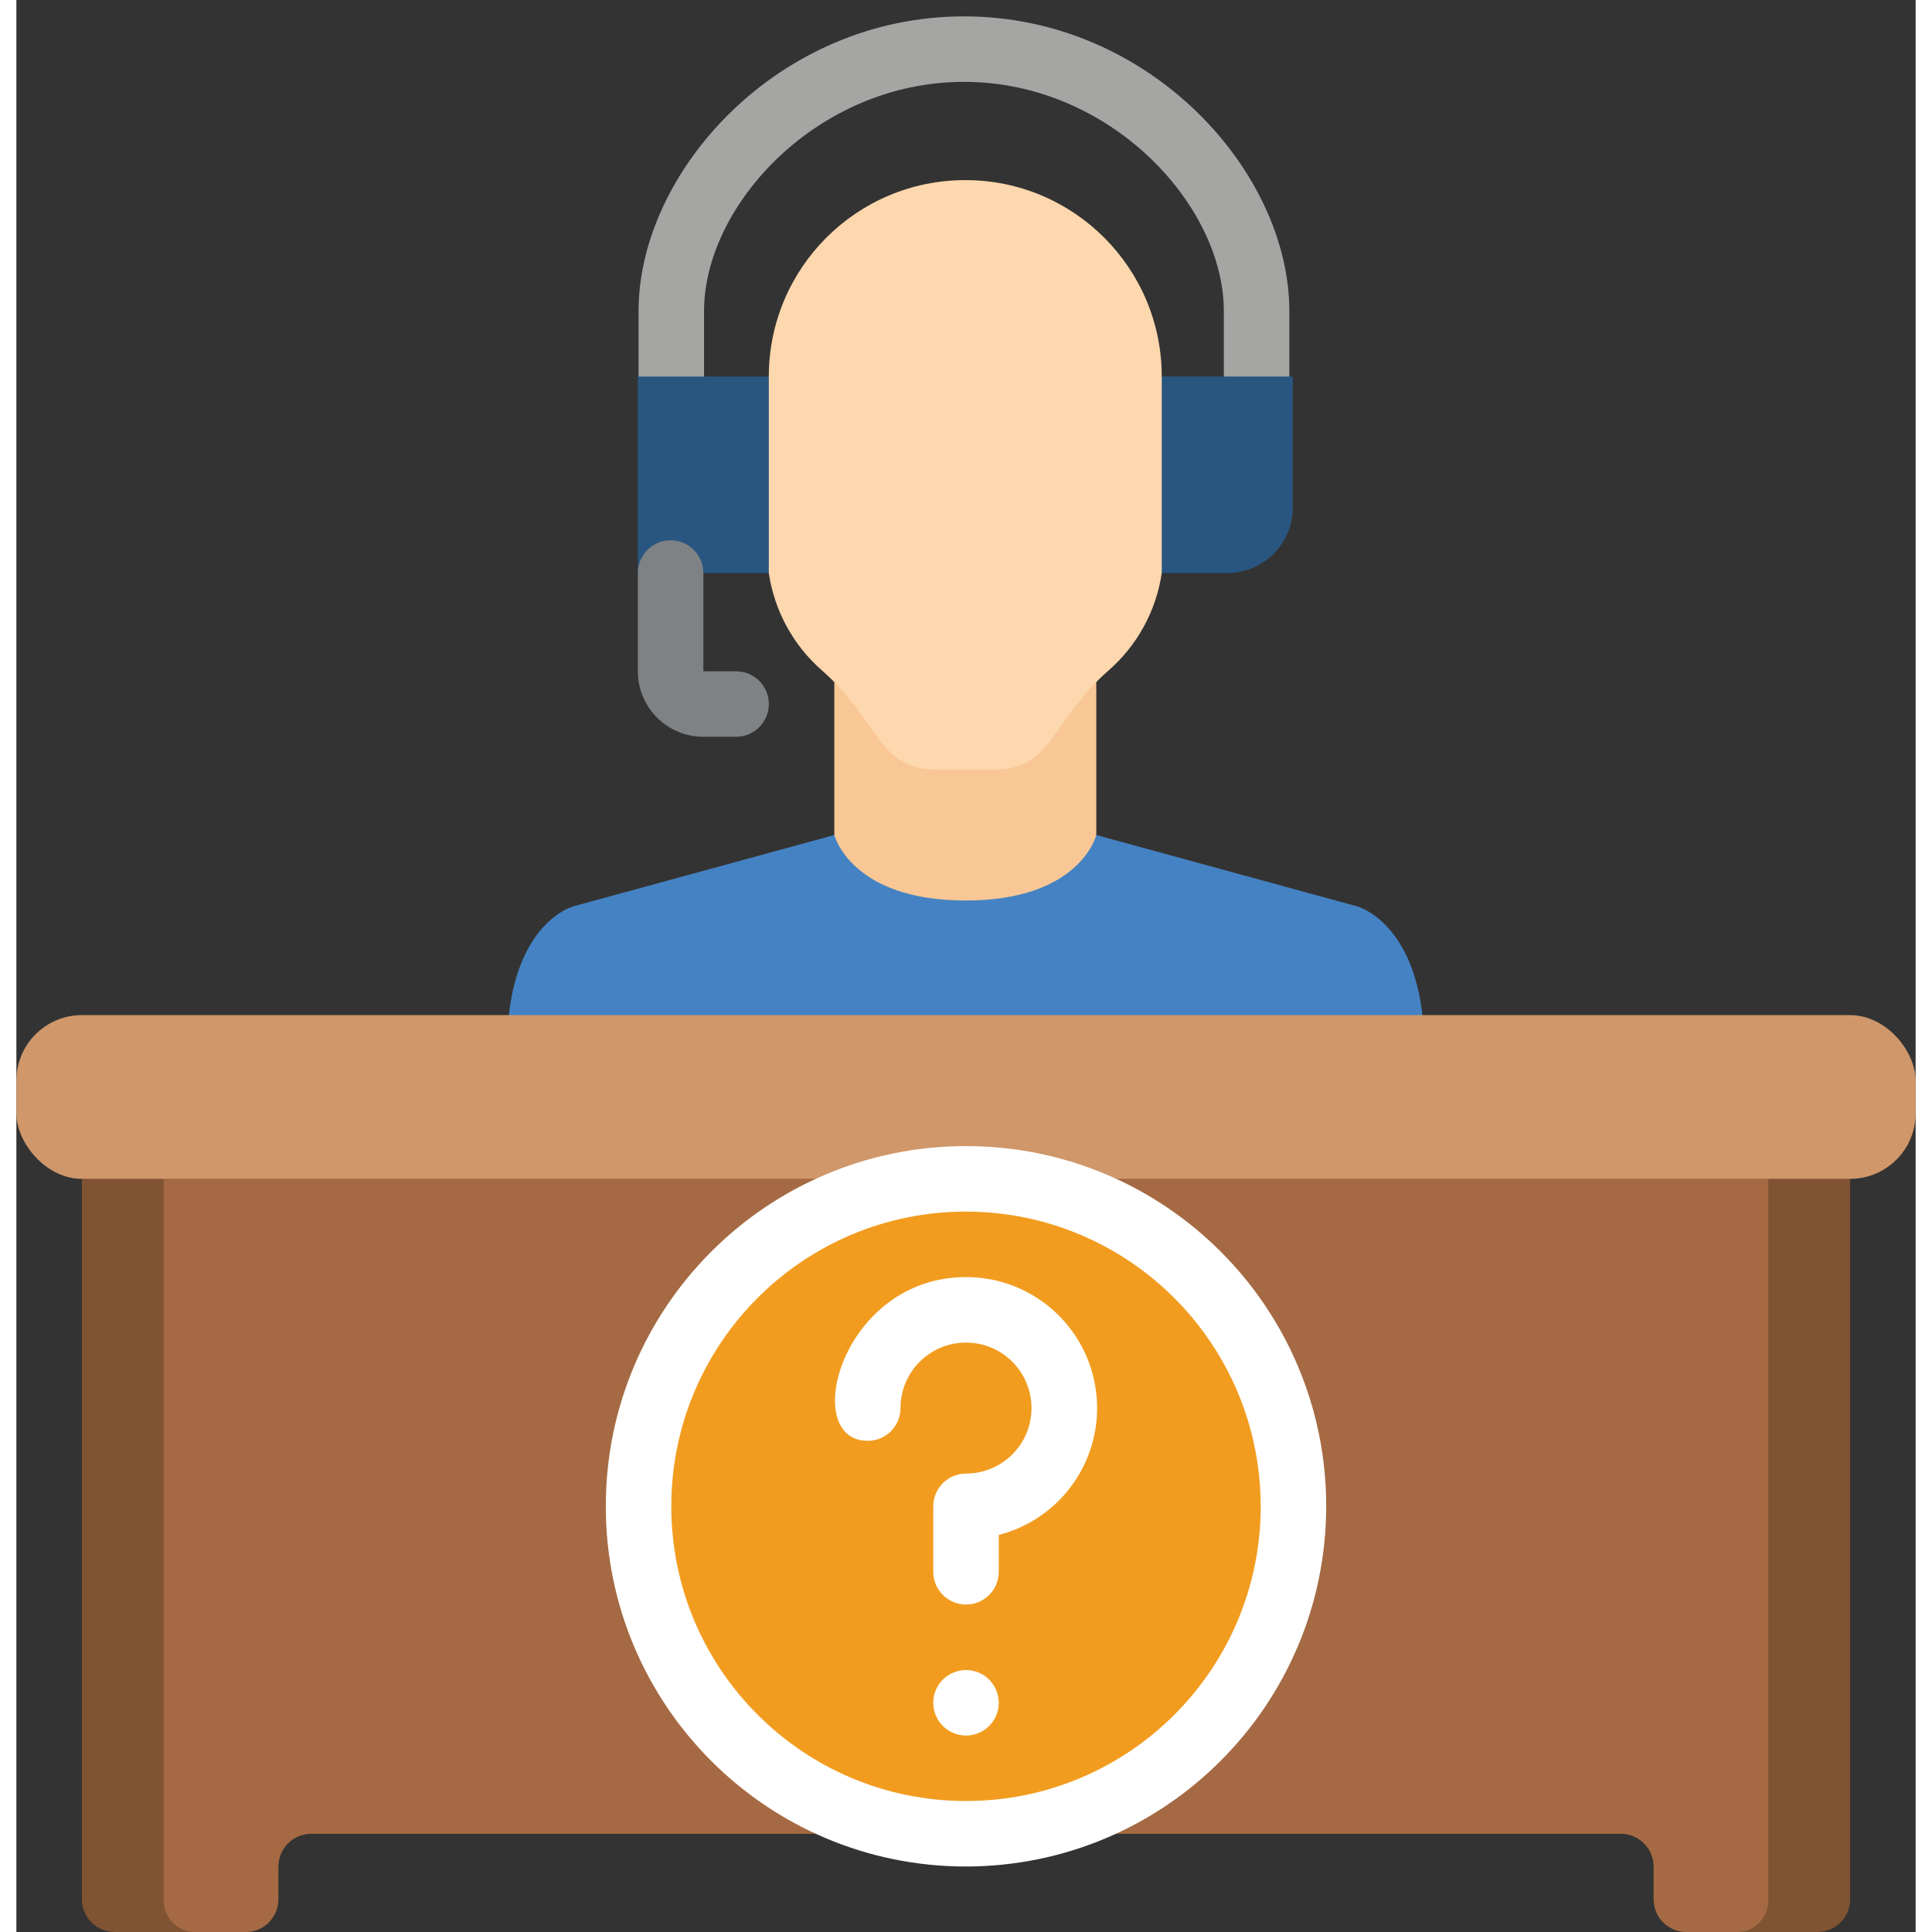<svg height="512" viewBox="0 0 58 59" width="512" xmlns="http://www.w3.org/2000/svg"><rect x="0" y="0" width="58" height="59" fill="#333333" stroke="none"/><g id="005---Question-Desk" fill="none"><path id="Shape" d="m56 36v22c0 .552-.448 1-1 1h-4c-.552 0-1-.448-1-1v-1c0-.552-.448-1-1-1h-40c-.552 0-1 .448-1 1v1c0 .552-.448 1-1 1h-4c-.552 0-1-.448-1-1v-22l27.625-1.5z" fill="#805333"/><path id="Shape" d="m53.5 36v22c.022.526-.384.973-.91 1h-1.59c-.552 0-1-.448-1-1v-1c0-.552-.448-1-1-1h-40c-.552 0-1 .448-1 1v1c0 .552-.448 1-1 1h-1.59c-.526-.027-.932-.474-.91-1v-22z" fill="#a56a43"/><path id="Shape" d="m37.874 14.5c-.552 0-1-.448-1-1v-4c0-3.237-3.467-7-7.937-7s-7.937 3.763-7.937 7v4c0 .552-.448 1-1 1s-1-.448-1-1v-4c0-4.249 4.25-9 9.937-9s9.937 4.751 9.937 9v4c0 .552-.448 1-1 1z" fill="#a5a5a4"/><path id="Shape" d="m35.479 11.5h3.5v6h-5.5v-4c0-1.105.895-2 2-2z" fill="#285680" transform="matrix(-1 0 0 -1 72.458 29)"/><path id="Shape" d="m32.979 25.5 7.971 2.18s1.85.49 2.03 3.82h-27.98c.17-3.33 2-3.82 2-3.82l7.979-2.18z" fill="#4482c3"/><rect id="Rectangle-path" fill="#cf976a" height="5" rx="2" width="58" y="31"/><circle id="Oval" cx="29" cy="46" fill="#f29c1f" r="9.75"/><path id="Shape" d="m29 49c-.552 0-1-.448-1-1v-2c0-.552.448-1 1-1 1.105 0 2-.895 2-2s-.895-2-2-2-2 .895-2 2c0 .552-.448 1-1 1-2.092 0-.814-5 3-5 2.016-.002 3.718 1.496 3.972 3.496s-1.02 3.876-2.972 4.378v1.126c0 .552-.448 1-1 1z" fill="#fff"/><circle id="Oval" cx="29" cy="52" fill="#fff" r="1"/><path id="Shape" d="m32.979 20.84v4.66s-.481 2-3.991 2-4.009-2-4.009-2v-4.66z" fill="#f9c795"/><path id="Rectangle-path" d="m18.978 11.5h11.37v6h-11.37z" fill="#285680"/><path id="Shape" d="m34.978 11.5v6c-.171 1.156-.749 2.213-1.63 2.98-1.72 1.51-1.72 3.02-3.44 3.02h-1.86c-1.72 0-1.72-1.51-3.44-3.02-.881-.767-1.459-1.824-1.63-2.98v-6c0-3.314 2.686-6 6-6s6 2.686 6 6z" fill="#fdd7ad"/><path id="Shape" d="m21.979 22.5h-1c-1.105 0-2-.895-2-2v-3c0-.552.448-1 1-1s1 .448 1 1v3h1c.552 0 1 .448 1 1s-.448 1-1 1z" fill="#7f8284"/><path id="Shape" d="m29 57c-6.075 0-11-4.925-11-11s4.925-11 11-11 11 4.925 11 11c-.007 6.072-4.928 10.993-11 11zm0-20c-4.971 0-9 4.029-9 9s4.029 9 9 9 9-4.029 9-9c-.006-4.968-4.032-8.994-9-9z" fill="#fff"/></g></svg>